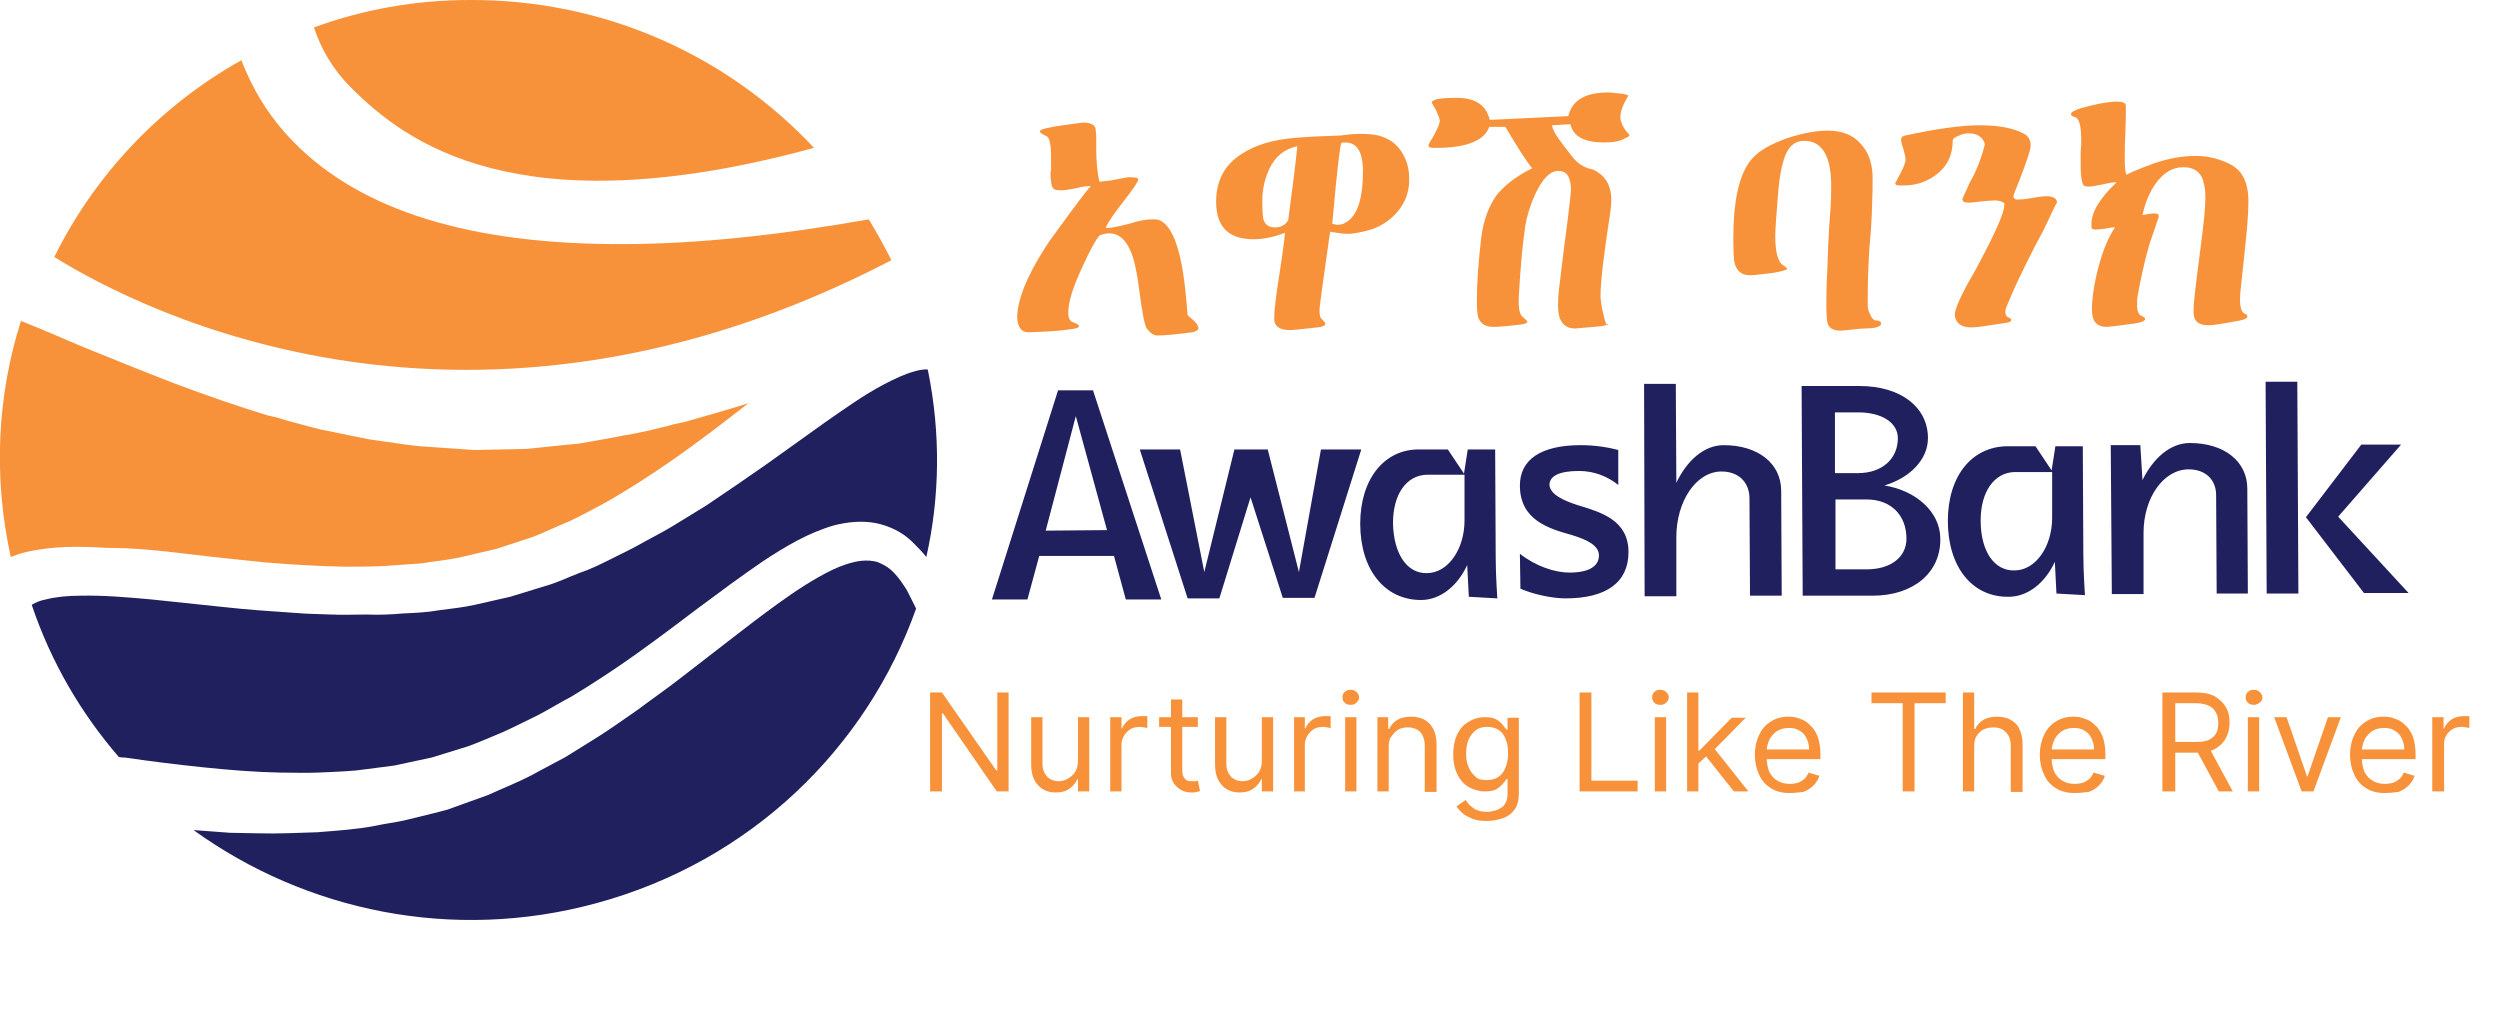 <?xml version="1.0" encoding="utf-8"?>
<!-- Generator: Adobe Illustrator 25.4.1, SVG Export Plug-In . SVG Version: 6.00 Build 0)  -->
<svg version="1.1" id="Layer_1" xmlns="http://www.w3.org/2000/svg" xmlns:xlink="http://www.w3.org/1999/xlink" x="0px" y="0px"
	 viewBox="0 0 465 188" style="enable-background:new 0 0 465 188;" xml:space="preserve">
<style type="text/css">
	.st0{fill:#21205F;}
	.st1{fill:#F7923A;}
</style>
<path class="st0" d="M448,110.3l-13.1-14.2l11.7-13.4l-7.4,0l-10.3,13.5l10.8,14.1L448,110.3z M421.6,110.4l5.9,0l-0.2-39.4l-5.9,0
	L421.6,110.4z M392.8,110.5h5.9l0-11.4c0-6.5,3.7-11.8,8.4-11.8c3.1,0,5.1,1.9,5.1,4.8l0.1,18.3l5.8,0L418,90.9
	c0-5.1-4.3-8.5-10.7-8.5c-3.6,0-6.8,2.8-8.8,6.9l-0.4-6.5l-5.5,0L392.8,110.5z M368.4,96.8c0-5.3,2.5-8.9,6.3-9l7,0l0,8.5
	c0,5.4-3.1,9.8-7,9.8C370.9,106.2,368.4,102.5,368.4,96.8z M362.3,96.9c0,8.5,4.5,14.2,11.3,14.1c3.6,0,6.8-2.6,8.6-6.5l0.3,5.9
	l5.3,0.3c0,0-0.3-4.4-0.3-7.6l-0.1-20.1l-5.1,0l-0.7,4.5l-3-4.5l-5.3,0C366.7,83.1,362.3,88.6,362.3,96.9z M341.3,76.7h4.3
	c4.4,0,7.4,1.9,7.4,4.8c0,3.9-3,6.5-7.4,6.5h-4.3L341.3,76.7z M341.4,92.9l5.8,0c4.5,0,7.4,2.9,7.4,7.3c0,3.4-2.9,5.7-7.4,5.7
	l-5.8,0L341.4,92.9z M335.3,110.8l13,0c7.6,0,12.7-4.3,12.6-10.6c0-5-4.6-9-10.4-9.9c4.7-1.4,8.1-4.8,8.1-8.8
	c0-5.8-5.1-9.7-12.7-9.7l-10.8,0L335.3,110.8z M305.9,110.9l5.9,0l0-11c0-6.7,3.7-12.2,8.4-12.2c3.1,0,5.1,1.9,5.2,4.8l0.1,18.3
	l5.9,0l-0.1-19.5c0-5.1-4.3-8.5-10.7-8.5c-3.6,0-6.8,2.8-8.8,7l-0.1-18.4l-5.9,0L305.9,110.9z M282.8,109.5c2.3,1,5.8,1.8,8.4,1.8
	c7.6,0,11.7-3,11.7-8.6c0-5.9-5-7.4-9.3-8.7c-2.9-0.9-5.3-2.1-5.4-3.8c0-1.7,1.9-2.6,5.5-2.6c2.8,0,5.3,1,7.3,2.6l0-6.5
	c-2.3-0.6-4.6-0.9-7-0.9c-7.4,0-11.3,2.7-11.3,7.5c0,6.4,5.3,8,9.6,9.2c3,0.9,5.1,2,5.1,3.8c0,2-1.8,3.2-5.5,3.2
	c-2.7,0-6.3-1.2-9.2-3.5L282.8,109.5z M259.1,97.3c0-5.4,2.5-8.9,6.3-9l7,0l0,8.5c0,5.4-3.1,9.8-7,9.8
	C261.7,106.7,259.2,103,259.1,97.3z M253,97.4c0,8.5,4.5,14.2,11.3,14.2c3.6,0,6.8-2.6,8.6-6.5l0.3,5.9l5.3,0.3c0,0-0.3-4.4-0.3-7.6
	l-0.1-20.1l-5.1,0l-0.7,4.5l-3-4.5l-5.3,0C257.5,83.5,253,89.1,253,97.4z M220.9,111.3l5.9,0l5.8-18.8l6,18.7l5.9,0l8.7-27.6l-7.5,0
	l-4.1,22.8l-5.8-22.8l-6.2,0l-5.6,22.8l-4.5-22.8l-7.5,0L220.9,111.3z M194.5,98.7l5.6-21.3l5.8,21.2L194.5,98.7z M184.5,111.5
	l6.6,0l2.2-8.1l13.9,0l2.2,8.1l6.6,0l-12.7-38.9l-6.5,0L184.5,111.5z"/>
<path class="st0" d="M169,110.4c-0.4-0.9-1-1.6-1.5-2.4c-0.6-0.8-1.2-1.5-1.9-2.1c-0.7-0.6-1.5-1-2.5-1.4c-0.8-0.2-1.8-0.3-2.8-0.2
	c-1.9,0.2-3.8,0.9-5.5,1.7c-3.5,1.7-6.8,3.9-10,6.2c-3.2,2.3-6.3,4.7-9.4,7.1l-8.4,6.5c-2.8,2.2-5.7,4.2-8.5,6.3
	c-2.9,2-5.8,4.1-8.8,5.9l-4.5,2.8l-4.7,2.5c-3.1,1.8-6.5,3.1-9.8,4.6l-5,1.8l-2.5,0.9l-2.7,0.7l-5.3,1.3c-1.8,0.4-3.6,0.6-5.4,1
	c-3.6,0.7-7.2,0.9-10.8,1.2c-3.6,0.1-7.2,0.3-10.8,0.2l-5.4-0.1l-5.4-0.4c-0.5,0-0.9-0.1-1.4-0.1c20.8,15,48.1,20.9,74.9,13.6
	c28.8-7.8,50.3-28.9,59.5-54.8C170,112.4,169.5,111.4,169,110.4z"/>
<path class="st0" d="M172.5,68.7c-0.6,0-1.6,0.1-2.5,0.4c-1.8,0.5-3.7,1.4-5.6,2.4c-3.8,2-7.4,4.6-11,7.1l-10.9,7.8
	c-3.7,2.6-7.4,5.1-11.1,7.6c-1.9,1.2-3.8,2.3-5.7,3.5c-1.9,1.2-3.9,2.2-5.9,3.3c-1.9,1.1-4,2.1-6,3.1s-4,2-6.1,2.7
	c-2.1,0.8-4.1,1.8-6.3,2.4l-6.5,2l-6.6,1.5c-2.2,0.5-4.4,0.7-6.6,1c-2.2,0.4-4.5,0.5-6.7,0.6c-2.3,0.2-4.5,0.3-6.7,0.2
	c-2.3,0-4.5,0.1-6.7,0c-2.3-0.1-4.5-0.1-6.7-0.3c-4.5-0.3-8.9-0.6-13.4-1.1l-13.3-1.4c-4.4-0.4-8.9-0.8-13.3-0.7
	c-2.2,0-4.4,0.2-6.4,0.7c-1,0.2-1.8,0.5-2.6,1c3.6,10.7,9.2,20.2,16.2,28.3c0.4,0.1,0.7,0.1,1.1,0.1c4.8,0.7,9.6,1.3,14.4,1.8
	s9.6,0.9,14.4,1c2.4,0,4.8,0.1,7.2,0c2.4-0.1,4.8-0.2,7.1-0.4c2.3-0.3,4.7-0.6,7-0.9l7-1.5l6.8-2.1c2.2-0.8,4.4-1.8,6.6-2.7
	c2.2-1,4.3-2.1,6.4-3.1c2.1-1.1,4.2-2.4,6.3-3.5c4.1-2.5,8.1-5.1,12-7.9c3.9-2.8,7.8-5.7,11.6-8.6c3.9-2.9,7.8-5.8,11.9-8.6
	c4.1-2.7,8.4-5.3,13.3-6.7c2.4-0.6,5.1-0.9,7.7-0.4c2.5,0.5,5,1.7,6.8,3.5c0.9,0.9,1.8,1.8,2.6,2.8c2.5-11.1,2.7-22.9,0.3-34.7
	C172.5,68.7,172.5,68.7,172.5,68.7z"/>
<path class="st1" d="M34.6,103c4.9,0.6,9.8,1.1,14.6,1.6c4.9,0.4,9.7,0.7,14.6,0.8c2.4,0,4.9,0,7.3-0.1c2.4-0.2,4.8-0.3,7.2-0.5
	c2.4-0.4,4.8-0.6,7.1-1.1l6.9-1.6l7-2.3c2.2-0.9,4.3-1.9,6.5-2.8c2.2-1,4.3-2.2,6.4-3.3s4.2-2.5,6.2-3.7c4.1-2.6,8-5.3,11.9-8.2
	c3-2.2,5.9-4.5,8.9-6.8c-4.1,1.3-8.1,2.4-11.9,3.5l-0.5,0.1c-1,0.2-1.9,0.4-2.9,0.7c-2,0.5-4,1-6.2,1.4l-0.4,0.1
	c-0.9,0.1-1.9,0.3-2.8,0.5c-2,0.4-4,0.7-6.2,1.1l-0.6,0.1c-1,0.1-2,0.2-3,0.3c-1.9,0.2-3.8,0.4-5.8,0.6l-1,0.1l-9.7,0.2L78.1,83
	c-2-0.2-4-0.5-6-0.8c-1-0.1-1.9-0.3-2.9-0.4l-0.6-0.1c-2.1-0.4-4-0.8-5.9-1.2c-1-0.2-2-0.4-3-0.6l-0.4-0.1c-2.1-0.5-4.1-1.1-6-1.6
	c-1-0.3-1.9-0.6-2.9-0.8l-0.5-0.1c-5.6-1.7-11.4-3.7-17.5-6c-6-2.3-11.8-4.7-16.8-6.7c-1.4-0.6-3.8-1.6-6.8-2.9
	c-1.5-0.6-3.1-1.3-4.9-2C-0.5,73.5-1.3,88.6,2,103.6c0.8-0.3,1.6-0.6,2.4-0.8c5.2-1.3,10.3-1.2,15.3-0.9
	C24.8,101.9,29.7,102.4,34.6,103z"/>
<path class="st1" d="M65.3,16.3c9.9,9.9,30.8,26.3,86.1,11.2c-15.9-17-38.7-27.6-64-27.5c-10.2,0-20,1.8-29,5.1
	C59.6,8.8,61.7,12.7,65.3,16.3z"/>
<path class="st1" d="M165.8,48.4c-1.3-2.6-2.7-5.1-4.2-7.6c-17,3-32.3,4.6-45.8,4.6c-28.2,0.1-48.7-6.2-61.2-19
	c-4.8-4.9-7.8-10.2-9.7-15.2c-15,8.4-27.2,21.2-34.8,36.6C26.8,58.2,87.8,89,165.8,48.4z"/>
<g>
	<path class="st1" d="M221.9,59.5c0.6,0.5,1,1.1,1,1.6c0,0.3-0.4,0.5-1.1,0.7c-3,0.4-5.2,0.6-6.5,0.6c-0.7,0-1.3-0.4-2-1.3
		c-0.4-0.6-0.8-2.7-1.3-6.4c-0.5-4.1-1.1-6.8-1.8-8.2c-0.9-2-2.2-3.1-3.8-3.1c-0.5,0-1.2,0.1-1.9,0.4c-0.7,0.8-1.8,2.8-3.3,6.1
		c-1.6,3.5-2.5,6.2-2.5,8.3c0,1,0.3,1.5,0.8,1.7c0.8,0.3,1.1,0.5,1.2,0.7c0,0.3-0.4,0.5-1.3,0.6c-2.5,0.4-5.1,0.5-7.9,0.6
		c-1.5,0.1-2.2-0.9-2.3-2.7c0-3.2,1.7-7.6,5.3-13.2c0.6-1,2.2-3.1,4.6-6.4c2.2-3,3.5-4.6,3.8-4.9h-0.1c-0.6,0-1.5,0.1-2.6,0.4
		c-1.2,0.2-2.1,0.4-2.7,0.4c-1,0-1.5-0.1-1.7-0.5c-0.3-0.5-0.4-1.5-0.4-3.1c0,0.2,0,0.2,0.1-0.1v-2.5c0-2.4-0.3-3.7-0.9-3.9
		c-0.8-0.4-1.2-0.6-1.2-0.9s1.4-0.7,4.3-1.1c2.3-0.3,3.6-0.5,3.7-0.5c1.6,0,2.4,0.5,2.4,1.4c0,0.3,0.1,0.6,0.1,1v2.2
		c0,2.6,0.2,4.8,0.6,6.4l1.8-0.2c0.3,0,1.1-0.2,2.2-0.4c1-0.2,1.7-0.3,2.2-0.2c0.7,0,1,0.1,1,0.4c0,0.4-0.9,1.7-2.6,3.9
		c-1.8,2.3-3,4-3.4,5c-0.1,0.1,0,0.1,0.2,0.1c0.9,0,2.3-0.3,4.2-0.8c1.8-0.6,3.2-0.8,4.2-0.8c0.5,0,0.9,0,1.2,0.1
		c2.6,0.9,4.3,5.7,5.1,14.3c0.2,2.1,0.3,3.3,0.3,3.4C220.9,58.7,221.3,59,221.9,59.5z"/>
	<path class="st1" d="M250.2,26.5c-0.3,0-0.6,0-0.7,0.1c-0.2,0.3-0.5,2.8-1,7.5l-0.7,7.5c0.3,0.1,0.6,0.2,1,0.2
		c0.8,0,1.5-0.3,2.2-0.9c1.7-1.5,2.5-4.5,2.5-8.9v-0.9C253.3,28,252.3,26.5,250.2,26.5z M236.1,31.4c-0.9,1.9-1.4,4.1-1.3,6.6
		c0,1.5,0.1,2.4,0.2,2.8c0.3,1,1,1.5,2.1,1.5s1.9-0.4,2.5-1.3c0.8-6.1,1.4-10.6,1.7-13.8C238.9,27.7,237.2,29.1,236.1,31.4z
		 M260,39.3c-1.5,1.8-3.4,3-5.7,3.6c-1.6,0.4-2.8,0.6-3.6,0.6c-0.5,0-1.6-0.1-3.3-0.4c-1.1,7.6-1.7,12.1-1.9,13.7
		c-0.1,0.9-0.1,1.7,0.1,2.2c0,0.1,0.2,0.3,0.5,0.6c0.3,0.3,0.4,0.5,0.4,0.6c0,0.4-0.5,0.6-1.5,0.7c-2.8,0.3-4.5,0.5-5,0.5
		c-2,0-3-0.7-3-2.1c0-1.4,0.3-4.2,1-8.5c0.7-4.5,1-7,1-7.5c-2.1,0.8-4,1.2-5.8,1.2c-4.7,0-7-2.3-7-7c0-3.9,1.6-6.9,4.8-8.9
		c2.6-1.7,6-2.7,10.4-3c2.4-0.2,5.1-0.3,8-0.4c1.3-0.2,2.5-0.3,3.8-0.3c1.2,0,2.3,0.1,3.2,0.3c1.8,0.5,3.2,1.4,4.2,2.9
		s1.5,3.1,1.5,5C262.2,35.4,261.5,37.5,260,39.3z"/>
	<path class="st1" d="M298.4,26.5c-3.7,0-5.8-1.1-6.3-3.4l-3.4,0.2c0,0.6,0.6,1.8,2,3.6c1.2,1.6,2,2.6,2.3,2.9
		c0.9,0.9,2,1.5,3.2,1.7c2.3,1,3.5,2.9,3.5,5.7c0,0.8-0.1,1.6-0.2,2.4c-1.2,7.7-1.8,12.8-1.8,15.4v0.4c0.1,0.8,0.2,1.8,0.5,2.9
		c0.3,1.5,0.6,2.2,0.8,2.2c0.1,0,0.1-0.1,0.1-0.4c0,0.3-0.5,0.5-1.5,0.6l-4.6,0.4c-1.4,0-2.4-0.6-2.9-2c-0.2-0.5-0.3-1.3-0.3-2.4
		c0-1.3,0.1-2.3,0.2-3.1c0.4-3.2,0.7-6,1-8.2l0.5-3.8c0.5-3.9,0.7-6,0.7-6.2c0-2.5-0.8-3.7-2.5-3.6c-1.5,0.1-2.8,1.5-4.1,4.2
		c-1,2.2-1.6,4.2-1.9,6c-0.5,3.4-0.9,7.8-1.2,13.1c-0.1,2.2,0.1,3.5,0.9,4c0.4,0.4,0.7,0.6,0.7,0.7c0,0.3-0.5,0.5-1.5,0.6
		c-2.6,0.3-4.2,0.4-4.8,0.4c-1.4,0-2.3-0.5-2.8-1.6c-0.2-0.5-0.3-1.5-0.3-3.2c0-3.5,0.3-7.4,0.8-11.7c0.4-3.3,1.4-5.9,2.8-7.9
		c1.4-1.8,3.6-3.6,6.7-5.1c-0.9-1-2.5-3.5-5-7.7h-3c-0.9,2.6-4.4,4-10.4,3.9c-0.6,0-0.9-0.1-0.9-0.5c0-0.1,0.3-0.7,1-1.8
		c0.6-1.2,1-1.9,1-2.3c0.1-0.1,0.1-0.2,0.1-0.4c0-0.4-0.3-1.1-0.7-2l-0.8-1.4c0-0.6,1.5-0.9,4.6-0.9c3.5,0,5.5,1.3,6.2,4.1l14.6-0.7
		c0.7-2.9,3.1-4.4,7.4-4.4c0.3,0,0.7,0,1.1,0.1c1.8,0.1,2.7,0.3,2.7,0.6c0-0.2-0.3,0.3-0.8,1.3c-0.5,1-0.7,1.9-0.7,2.4v0.5
		c0.2,1,0.7,2,1.7,3c0,0.2-0.3,0.4-0.8,0.6C301.3,26.3,300,26.5,298.4,26.5z"/>
	<path class="st1" d="M349.9,60.1c0,0.7-1.1,1-3.2,1c-0.5,0-1.2,0.1-2.2,0.2c-1,0.1-1.7,0.2-2.2,0.2c-1.3,0-2.2-0.5-2.4-1.5
		c-0.1-0.4-0.2-1.4-0.2-3.2c0-1.5,0-3.8,0.2-6.9c0.1-3.9,0.2-5.6,0.2-5.2c0-0.6,0.1-2.3,0.3-4.9c0.2-2.2,0.2-3.9,0.2-5.2
		c0-5.6-1.7-8.4-5-8.4c-1.9,0-3.2,1.2-3.9,3.8c-0.4,1.3-0.7,3-0.9,5.1c-0.4,4.7-0.6,7.6-0.6,8.8c0,3,0.5,4.8,1.4,5.4
		c0.5,0.3,0.8,0.6,0.8,0.7c0,0.2-1,0.5-2.9,0.8c-2.3,0.3-3.6,0.4-4,0.4c-1.6,0-2.5-0.8-2.9-2.4c-0.1-0.5-0.2-2-0.2-4.4
		c0-7.2,1.1-12.2,3.5-14.9c1.3-1.5,3.5-2.7,6.5-3.8c2.8-0.9,5.3-1.4,7.6-1.4c2.8,0,4.9,0.9,6.4,2.8c1.4,1.7,2,3.9,1.9,6.7v1.3
		c-0.1,3.9-0.2,6.4-0.3,7.6l-0.3,3.5c-0.2,3.3-0.3,6.3-0.3,9.3v1.3c0,0.5,0.1,1,0.4,1.6c0.3,0.7,0.6,1.1,1,1.2
		C349.6,59.6,349.9,59.9,349.9,60.1z"/>
	<path class="st1" d="M380,43l-1.5,2.8c-2.2,4.3-4,8-5.3,11.3c-0.2,0.4-0.2,0.7-0.2,1c0,0.5,0.2,0.8,0.7,1c0.2,0.1,0.4,0.2,0.4,0.4
		c0,0.3-0.4,0.5-1.3,0.6c-3.2,0.5-5.2,0.8-6.1,0.8c-1.8,0-2.9-0.7-3.1-2.2v-0.2c0-0.8,0.7-2.6,2.2-5.4l1.7-3
		c3.5-6.5,5.3-10.5,5.3-11.9v-0.4c-0.5-0.4-1.3-0.6-2.3-0.5c-0.3,0-1.1,0.1-2.3,0.2c-0.9,0.1-1.6,0.2-2,0.2c-0.8,0-1.2-0.2-1.2-0.7
		l0.5-1.1c0.6-1.3,1-2.3,1.3-2.7c1.2-2.3,1.9-4.4,2.4-6.4c-0.4-1.3-1.4-2-3-2c-0.6,0-1.2,0.1-1.8,0.4c-0.8,0.3-1.2,0.6-1.2,1
		c0,2.5-0.9,4.5-2.7,6s-3.9,2.3-6.5,2.3c-0.3,0-0.6,0-0.7,0c-0.5,0-0.8-0.2-0.8-0.4l0.9-1.7c0.6-1.1,0.9-1.9,1-2.4
		c0-0.1,0.1-0.3,0-0.6c0-0.4-0.2-1-0.4-1.8c-0.3-0.8-0.4-1.4-0.4-1.7s0.3-0.6,0.8-0.7c6-1.3,10.6-1.9,13.8-1.9
		c3.5,0,6.3,0.5,8.3,1.6c0.8,0.4,1.2,1.2,1.2,2.2c0,0.8-0.7,2.8-2,6.2c-0.8,2-1.2,3-1.2,3.2c0,0.5,0.4,0.7,1.1,0.6
		c0.6,0,1.4-0.1,2.5-0.3c1.1-0.2,1.9-0.3,2.5-0.3c1.3,0,2,0.4,2,1.2C382.1,38.4,381.4,40.2,380,43z"/>
	<path class="st1" d="M416.7,54.4c-0.2,2.4,0.1,3.7,0.9,4c0.3,0.1,0.4,0.2,0.4,0.4c0,0.4-0.4,0.6-1.3,0.8c-3.2,0.6-5.1,0.9-5.9,0.9
		c-1.9,0-2.8-0.8-2.8-2.4v-0.6c0-1,0.4-4.6,1.2-10.6c0.7-5.1,1-8.4,1-10.1c0-1.8-0.3-3.1-0.7-3.9c-0.6-1.2-1.8-1.8-3.4-1.8
		c-2,0-3.7,1-5.2,3.1c-1.1,1.6-1.9,3.5-2.4,5.8c1-0.2,1.7-0.3,2.2-0.3c0.6,0,0.9,0.2,0.8,0.6c0,0.2,0,0.3-0.1,0.4
		c-0.8,2.3-1.3,3.9-1.6,4.7c-0.9,3.1-1.6,6.3-2.2,9.6c-0.1,0.6-0.1,1.2-0.1,1.8c0,1.1,0.3,1.8,0.9,2c0.4,0.2,0.6,0.3,0.6,0.5
		c0,0.4-0.7,0.7-2.2,0.9c-3,0.4-4.6,0.6-4.9,0.6c-1.9,0-2.8-1-2.8-3.2c0-2.1,0.4-4.8,1.2-7.9c0.9-3.3,1.9-5.7,3.1-7.4c0,0,0,0-0.1,0
		c-0.1,0-0.2,0-0.5,0l-1,0.2c-0.9,0.1-1.6,0.2-2,0.2c-0.4,0-0.6-0.1-0.7-0.2s-0.1-0.4-0.1-0.8c0-2.2,1.5-4.8,4.7-7.8
		c-0.6,0-1.4,0.1-2.6,0.4c-1.1,0.2-2,0.4-2.6,0.4s-0.9-0.1-1-0.3c-0.3-0.5-0.5-1.7-0.5-3.5v-1c0-0.3,0-0.8,0-1.4
		c0-0.7,0.1-1.2,0.1-1.5v-1.1c0-2.5-0.4-3.9-1.1-4.1c-0.5-0.1-0.8-0.3-0.8-0.6s0.6-0.7,1.9-1.1c2.9-0.8,5.1-1.2,6.6-1.2
		c1.1,0,1.6,0.2,1.7,0.7c0,0.2,0,0.6,0,1.3c0,0.4,0,1.8-0.1,4.2c-0.1,1.6-0.1,3.2-0.1,4.6s0.1,2.3,0.3,2.8c1.2-0.6,2.9-1.3,5.1-2.1
		c2.9-1,5.5-1.4,7.8-1.4c1,0,1.8,0.1,2.4,0.2c2.6,0.5,4.5,1.4,5.6,2.5c1.2,1.3,1.8,3.2,1.8,5.7c0,1.5-0.1,3-0.2,4.4
		C417.5,47.3,417,51.4,416.7,54.4z"/>
</g>
<path class="st1" d="M187.6,128.8v18.4h-2.2l-10-14.5h-0.2v14.5H173v-18.4h2.2l10.1,14.5h0.2v-14.5H187.6z M200.5,141.6v-8.2h2.1
	v13.8h-2.1v-2.3h-0.1c-0.3,0.7-0.8,1.3-1.5,1.8c-0.7,0.5-1.5,0.7-2.6,0.7c-0.9,0-1.6-0.2-2.3-0.6c-0.7-0.4-1.2-1-1.6-1.7
	c-0.4-0.8-0.6-1.7-0.6-2.9v-8.8h2.1v8.6c0,1,0.3,1.8,0.8,2.4c0.6,0.6,1.3,0.9,2.2,0.9c0.5,0,1.1-0.1,1.6-0.4c0.6-0.3,1-0.7,1.4-1.2
	C200.3,143.1,200.5,142.4,200.5,141.6z M206.5,147.2v-13.8h2.1v2.1h0.1c0.3-0.7,0.7-1.2,1.4-1.7c0.7-0.4,1.4-0.6,2.2-0.6
	c0.2,0,0.4,0,0.6,0c0.2,0,0.4,0,0.5,0v2.2c-0.1,0-0.2,0-0.5-0.1c-0.3,0-0.5-0.1-0.8-0.1c-0.7,0-1.3,0.1-1.8,0.4
	c-0.5,0.3-0.9,0.7-1.2,1.2c-0.3,0.5-0.5,1-0.5,1.7v8.7H206.5z M222.8,133.4v1.8h-7.2v-1.8H222.8z M217.8,130.1h2.1v13.2
	c0,0.6,0.1,1,0.3,1.3c0.2,0.3,0.4,0.5,0.7,0.6c0.3,0.1,0.6,0.1,0.9,0.1c0.2,0,0.4,0,0.6,0c0.1,0,0.3-0.1,0.4-0.1l0.4,1.9
	c-0.1,0.1-0.3,0.1-0.6,0.2c-0.3,0.1-0.6,0.1-1,0.1c-0.6,0-1.2-0.1-1.8-0.4c-0.6-0.3-1-0.7-1.4-1.2c-0.4-0.5-0.6-1.2-0.6-2V130.1z
	 M234.7,141.6v-8.2h2.1v13.8h-2.1v-2.3h-0.1c-0.3,0.7-0.8,1.3-1.5,1.8c-0.7,0.5-1.5,0.7-2.6,0.7c-0.9,0-1.6-0.2-2.3-0.6
	c-0.7-0.4-1.2-1-1.6-1.7c-0.4-0.8-0.6-1.7-0.6-2.9v-8.8h2.1v8.6c0,1,0.3,1.8,0.8,2.4c0.6,0.6,1.3,0.9,2.2,0.9c0.5,0,1.1-0.1,1.6-0.4
	c0.6-0.3,1-0.7,1.4-1.2C234.5,143.1,234.7,142.4,234.7,141.6z M240.7,147.2v-13.8h2v2.1h0.1c0.3-0.7,0.7-1.2,1.4-1.7
	c0.7-0.4,1.4-0.6,2.2-0.6c0.2,0,0.4,0,0.6,0c0.2,0,0.4,0,0.5,0v2.2c-0.1,0-0.2,0-0.5-0.1c-0.3,0-0.5-0.1-0.8-0.1
	c-0.7,0-1.3,0.1-1.8,0.4c-0.5,0.3-0.9,0.7-1.2,1.2c-0.3,0.5-0.5,1-0.5,1.7v8.7H240.7z M250.2,147.2v-13.8h2.1v13.8H250.2z
	 M251.2,131.1c-0.4,0-0.8-0.1-1.1-0.4c-0.3-0.3-0.4-0.6-0.4-1s0.1-0.7,0.4-1c0.3-0.3,0.7-0.4,1.1-0.4c0.4,0,0.8,0.1,1.1,0.4
	c0.3,0.3,0.5,0.6,0.5,1s-0.2,0.7-0.5,1C252,131,251.6,131.1,251.2,131.1z M258.3,138.9v8.3h-2.1v-13.8h2v2.2h0.2
	c0.3-0.7,0.8-1.3,1.5-1.7c0.7-0.4,1.5-0.6,2.6-0.6c0.9,0,1.8,0.2,2.5,0.6c0.7,0.4,1.2,1,1.6,1.7c0.4,0.8,0.6,1.7,0.6,2.9v8.8H265
	v-8.6c0-1.1-0.3-1.9-0.8-2.5c-0.6-0.6-1.3-0.9-2.3-0.9c-0.7,0-1.3,0.1-1.8,0.4c-0.5,0.3-0.9,0.7-1.3,1.3
	C258.4,137.4,258.3,138.1,258.3,138.9z M276.5,152.7c-1,0-1.9-0.1-2.6-0.4c-0.7-0.3-1.4-0.6-1.8-1c-0.5-0.4-0.9-0.9-1.2-1.3l1.7-1.2
	c0.2,0.3,0.4,0.5,0.7,0.9c0.3,0.3,0.7,0.6,1.2,0.9c0.5,0.2,1.2,0.4,2,0.4c1.1,0,2-0.3,2.8-0.8c0.7-0.5,1.1-1.4,1.1-2.5v-2.8h-0.2
	c-0.2,0.3-0.4,0.6-0.7,0.9c-0.3,0.4-0.7,0.7-1.2,1c-0.5,0.3-1.2,0.4-2.1,0.4c-1.1,0-2.1-0.3-3-0.8c-0.9-0.5-1.6-1.3-2.1-2.3
	c-0.5-1-0.8-2.2-0.8-3.7c0-1.4,0.2-2.6,0.7-3.7c0.5-1.1,1.2-1.9,2.1-2.4c0.9-0.6,1.9-0.9,3.1-0.9c0.9,0,1.6,0.1,2.1,0.4
	c0.5,0.3,0.9,0.6,1.2,1c0.3,0.4,0.5,0.7,0.7,0.9h0.2v-2.2h2.1v14.2c0,1.2-0.3,2.2-0.8,2.9c-0.5,0.7-1.3,1.3-2.2,1.6
	C278.6,152.5,277.6,152.7,276.5,152.7z M276.5,145.1c0.9,0,1.6-0.2,2.2-0.6c0.6-0.4,1-0.9,1.3-1.7c0.3-0.7,0.5-1.6,0.5-2.6
	c0-1-0.1-1.9-0.4-2.6c-0.3-0.8-0.7-1.4-1.3-1.8c-0.6-0.4-1.3-0.6-2.2-0.6c-0.9,0-1.6,0.2-2.2,0.7c-0.6,0.5-1,1.1-1.3,1.8
	c-0.3,0.8-0.4,1.6-0.4,2.6c0,1,0.2,1.8,0.5,2.5c0.3,0.7,0.8,1.3,1.3,1.7C274.8,144.9,275.6,145.1,276.5,145.1z M293.8,147.2v-18.4
	h2.2v16.4h8.6v2H293.8z M307.8,147.2v-13.8h2.1v13.8H307.8z M308.8,131.1c-0.4,0-0.8-0.1-1.1-0.4c-0.3-0.3-0.4-0.6-0.4-1
	s0.1-0.7,0.4-1c0.3-0.3,0.7-0.4,1.1-0.4c0.4,0,0.8,0.1,1.1,0.4c0.3,0.3,0.5,0.6,0.5,1s-0.2,0.7-0.5,1
	C309.6,131,309.3,131.1,308.8,131.1z M315.7,142.2l0-2.6h0.4l6-6.1h2.6l-6.4,6.5h-0.2L315.7,142.2z M313.8,147.2v-18.4h2.1v18.4
	H313.8z M322.5,147.2l-5.4-6.8l1.5-1.5l6.6,8.3H322.5z M332.8,147.5c-1.3,0-2.5-0.3-3.4-0.9c-1-0.6-1.7-1.4-2.2-2.5
	c-0.5-1.1-0.8-2.3-0.8-3.7c0-1.4,0.3-2.7,0.8-3.7c0.5-1.1,1.2-1.9,2.2-2.5c0.9-0.6,2-0.9,3.3-0.9c0.7,0,1.4,0.1,2.1,0.4
	c0.7,0.2,1.3,0.6,1.9,1.2c0.6,0.5,1,1.2,1.4,2.1c0.3,0.9,0.5,2,0.5,3.3v0.9h-10.6v-1.8h8.5c0-0.8-0.2-1.5-0.5-2.1
	c-0.3-0.6-0.7-1.1-1.3-1.4c-0.6-0.4-1.2-0.5-2-0.5c-0.8,0-1.6,0.2-2.2,0.6c-0.6,0.4-1.1,1-1.4,1.6c-0.3,0.7-0.5,1.4-0.5,2.1v1.2
	c0,1,0.2,1.9,0.5,2.7c0.4,0.7,0.9,1.3,1.5,1.6c0.6,0.4,1.4,0.6,2.3,0.6c0.6,0,1.1-0.1,1.5-0.2c0.5-0.2,0.8-0.4,1.2-0.7
	c0.3-0.3,0.6-0.7,0.8-1.2l2,0.6c-0.2,0.7-0.6,1.3-1.1,1.8c-0.5,0.5-1.1,0.9-1.9,1.2C334.5,147.4,333.7,147.5,332.8,147.5z
	 M348.1,130.8v-2h13.8v2h-5.8v16.4h-2.2v-16.4H348.1z M367.2,138.9v8.3h-2.1v-18.4h2.1v6.8h0.2c0.3-0.7,0.8-1.3,1.5-1.7
	c0.7-0.4,1.5-0.6,2.6-0.6c0.9,0,1.8,0.2,2.5,0.6c0.7,0.4,1.3,0.9,1.6,1.7c0.4,0.8,0.6,1.7,0.6,2.9v8.8H374v-8.6
	c0-1.1-0.3-1.9-0.9-2.5c-0.6-0.6-1.3-0.9-2.3-0.9c-0.7,0-1.3,0.1-1.9,0.4c-0.5,0.3-1,0.7-1.3,1.3
	C367.3,137.4,367.2,138.1,367.2,138.9z M385.8,147.5c-1.3,0-2.5-0.3-3.4-0.9c-1-0.6-1.7-1.4-2.2-2.5c-0.5-1.1-0.8-2.3-0.8-3.7
	c0-1.4,0.3-2.7,0.8-3.7c0.5-1.1,1.2-1.9,2.2-2.5c0.9-0.6,2-0.9,3.3-0.9c0.7,0,1.4,0.1,2.1,0.4c0.7,0.2,1.3,0.6,1.9,1.2
	c0.6,0.5,1,1.2,1.4,2.1c0.3,0.9,0.5,2,0.5,3.3v0.9h-10.6v-1.8h8.5c0-0.8-0.2-1.5-0.5-2.1c-0.3-0.6-0.7-1.1-1.3-1.4
	c-0.6-0.4-1.2-0.5-2-0.5c-0.8,0-1.6,0.2-2.2,0.6c-0.6,0.4-1.1,1-1.4,1.6c-0.3,0.7-0.5,1.4-0.5,2.1v1.2c0,1,0.2,1.9,0.5,2.7
	c0.4,0.7,0.9,1.3,1.5,1.6c0.6,0.4,1.4,0.6,2.3,0.6c0.6,0,1.1-0.1,1.5-0.2c0.5-0.2,0.8-0.4,1.2-0.7c0.3-0.3,0.6-0.7,0.8-1.2l2.1,0.6
	c-0.2,0.7-0.6,1.3-1.1,1.8c-0.5,0.5-1.1,0.9-1.9,1.2C387.6,147.4,386.8,147.5,385.8,147.5z M402.2,147.2v-18.4h6.2
	c1.4,0,2.6,0.2,3.5,0.7c0.9,0.5,1.6,1.2,2.1,2s0.7,1.8,0.7,2.9c0,1.1-0.2,2-0.7,2.9c-0.4,0.8-1.1,1.5-2,2c-0.9,0.5-2.1,0.7-3.5,0.7
	h-5v-2h5c1,0,1.8-0.1,2.4-0.4c0.6-0.3,1-0.7,1.3-1.2c0.3-0.5,0.4-1.2,0.4-1.9s-0.1-1.4-0.4-1.9c-0.3-0.6-0.7-1-1.3-1.3
	c-0.6-0.3-1.4-0.5-2.4-0.5h-3.9v16.4H402.2z M410.8,138.9l4.5,8.3h-2.6l-4.5-8.3H410.8z M418.1,147.2v-13.8h2.1v13.8H418.1z
	 M419.2,131.1c-0.4,0-0.8-0.1-1.1-0.4c-0.3-0.3-0.4-0.6-0.4-1s0.1-0.7,0.4-1c0.3-0.3,0.7-0.4,1.1-0.4c0.4,0,0.8,0.1,1.1,0.4
	c0.3,0.3,0.5,0.6,0.5,1s-0.1,0.7-0.5,1C419.9,131,419.6,131.1,419.2,131.1z M435.4,133.4l-5.1,13.8h-2.2l-5.1-13.8h2.3l3.8,11h0.1
	l3.8-11H435.4z M443.5,147.5c-1.3,0-2.5-0.3-3.4-0.9c-1-0.6-1.7-1.4-2.2-2.5c-0.5-1.1-0.8-2.3-0.8-3.7c0-1.4,0.3-2.7,0.8-3.7
	c0.5-1.1,1.2-1.9,2.2-2.5c0.9-0.6,2-0.9,3.3-0.9c0.7,0,1.4,0.1,2.1,0.4c0.7,0.2,1.3,0.6,1.9,1.2c0.6,0.5,1,1.2,1.4,2.1
	c0.3,0.9,0.5,2,0.5,3.3v0.9h-10.6v-1.8h8.5c0-0.8-0.2-1.5-0.5-2.1c-0.3-0.6-0.7-1.1-1.3-1.4c-0.6-0.4-1.2-0.5-2-0.5
	c-0.8,0-1.6,0.2-2.2,0.6c-0.6,0.4-1.1,1-1.4,1.6c-0.3,0.7-0.5,1.4-0.5,2.1v1.2c0,1,0.2,1.9,0.5,2.7c0.4,0.7,0.9,1.3,1.5,1.6
	c0.6,0.4,1.4,0.6,2.3,0.6c0.6,0,1.1-0.1,1.5-0.2c0.5-0.2,0.8-0.4,1.2-0.7c0.3-0.3,0.6-0.7,0.8-1.2l2,0.6c-0.2,0.7-0.6,1.3-1.1,1.8
	c-0.5,0.5-1.1,0.9-1.9,1.2C445.3,147.4,444.4,147.5,443.5,147.5z M452.4,147.2v-13.8h2.1v2.1h0.1c0.3-0.7,0.7-1.2,1.4-1.7
	c0.7-0.4,1.4-0.6,2.2-0.6c0.2,0,0.4,0,0.6,0c0.2,0,0.4,0,0.5,0v2.2c-0.1,0-0.2,0-0.5-0.1c-0.3,0-0.5-0.1-0.8-0.1
	c-0.7,0-1.3,0.1-1.8,0.4c-0.5,0.3-0.9,0.7-1.2,1.2c-0.3,0.5-0.4,1-0.4,1.7v8.7H452.4z"/>
</svg>
